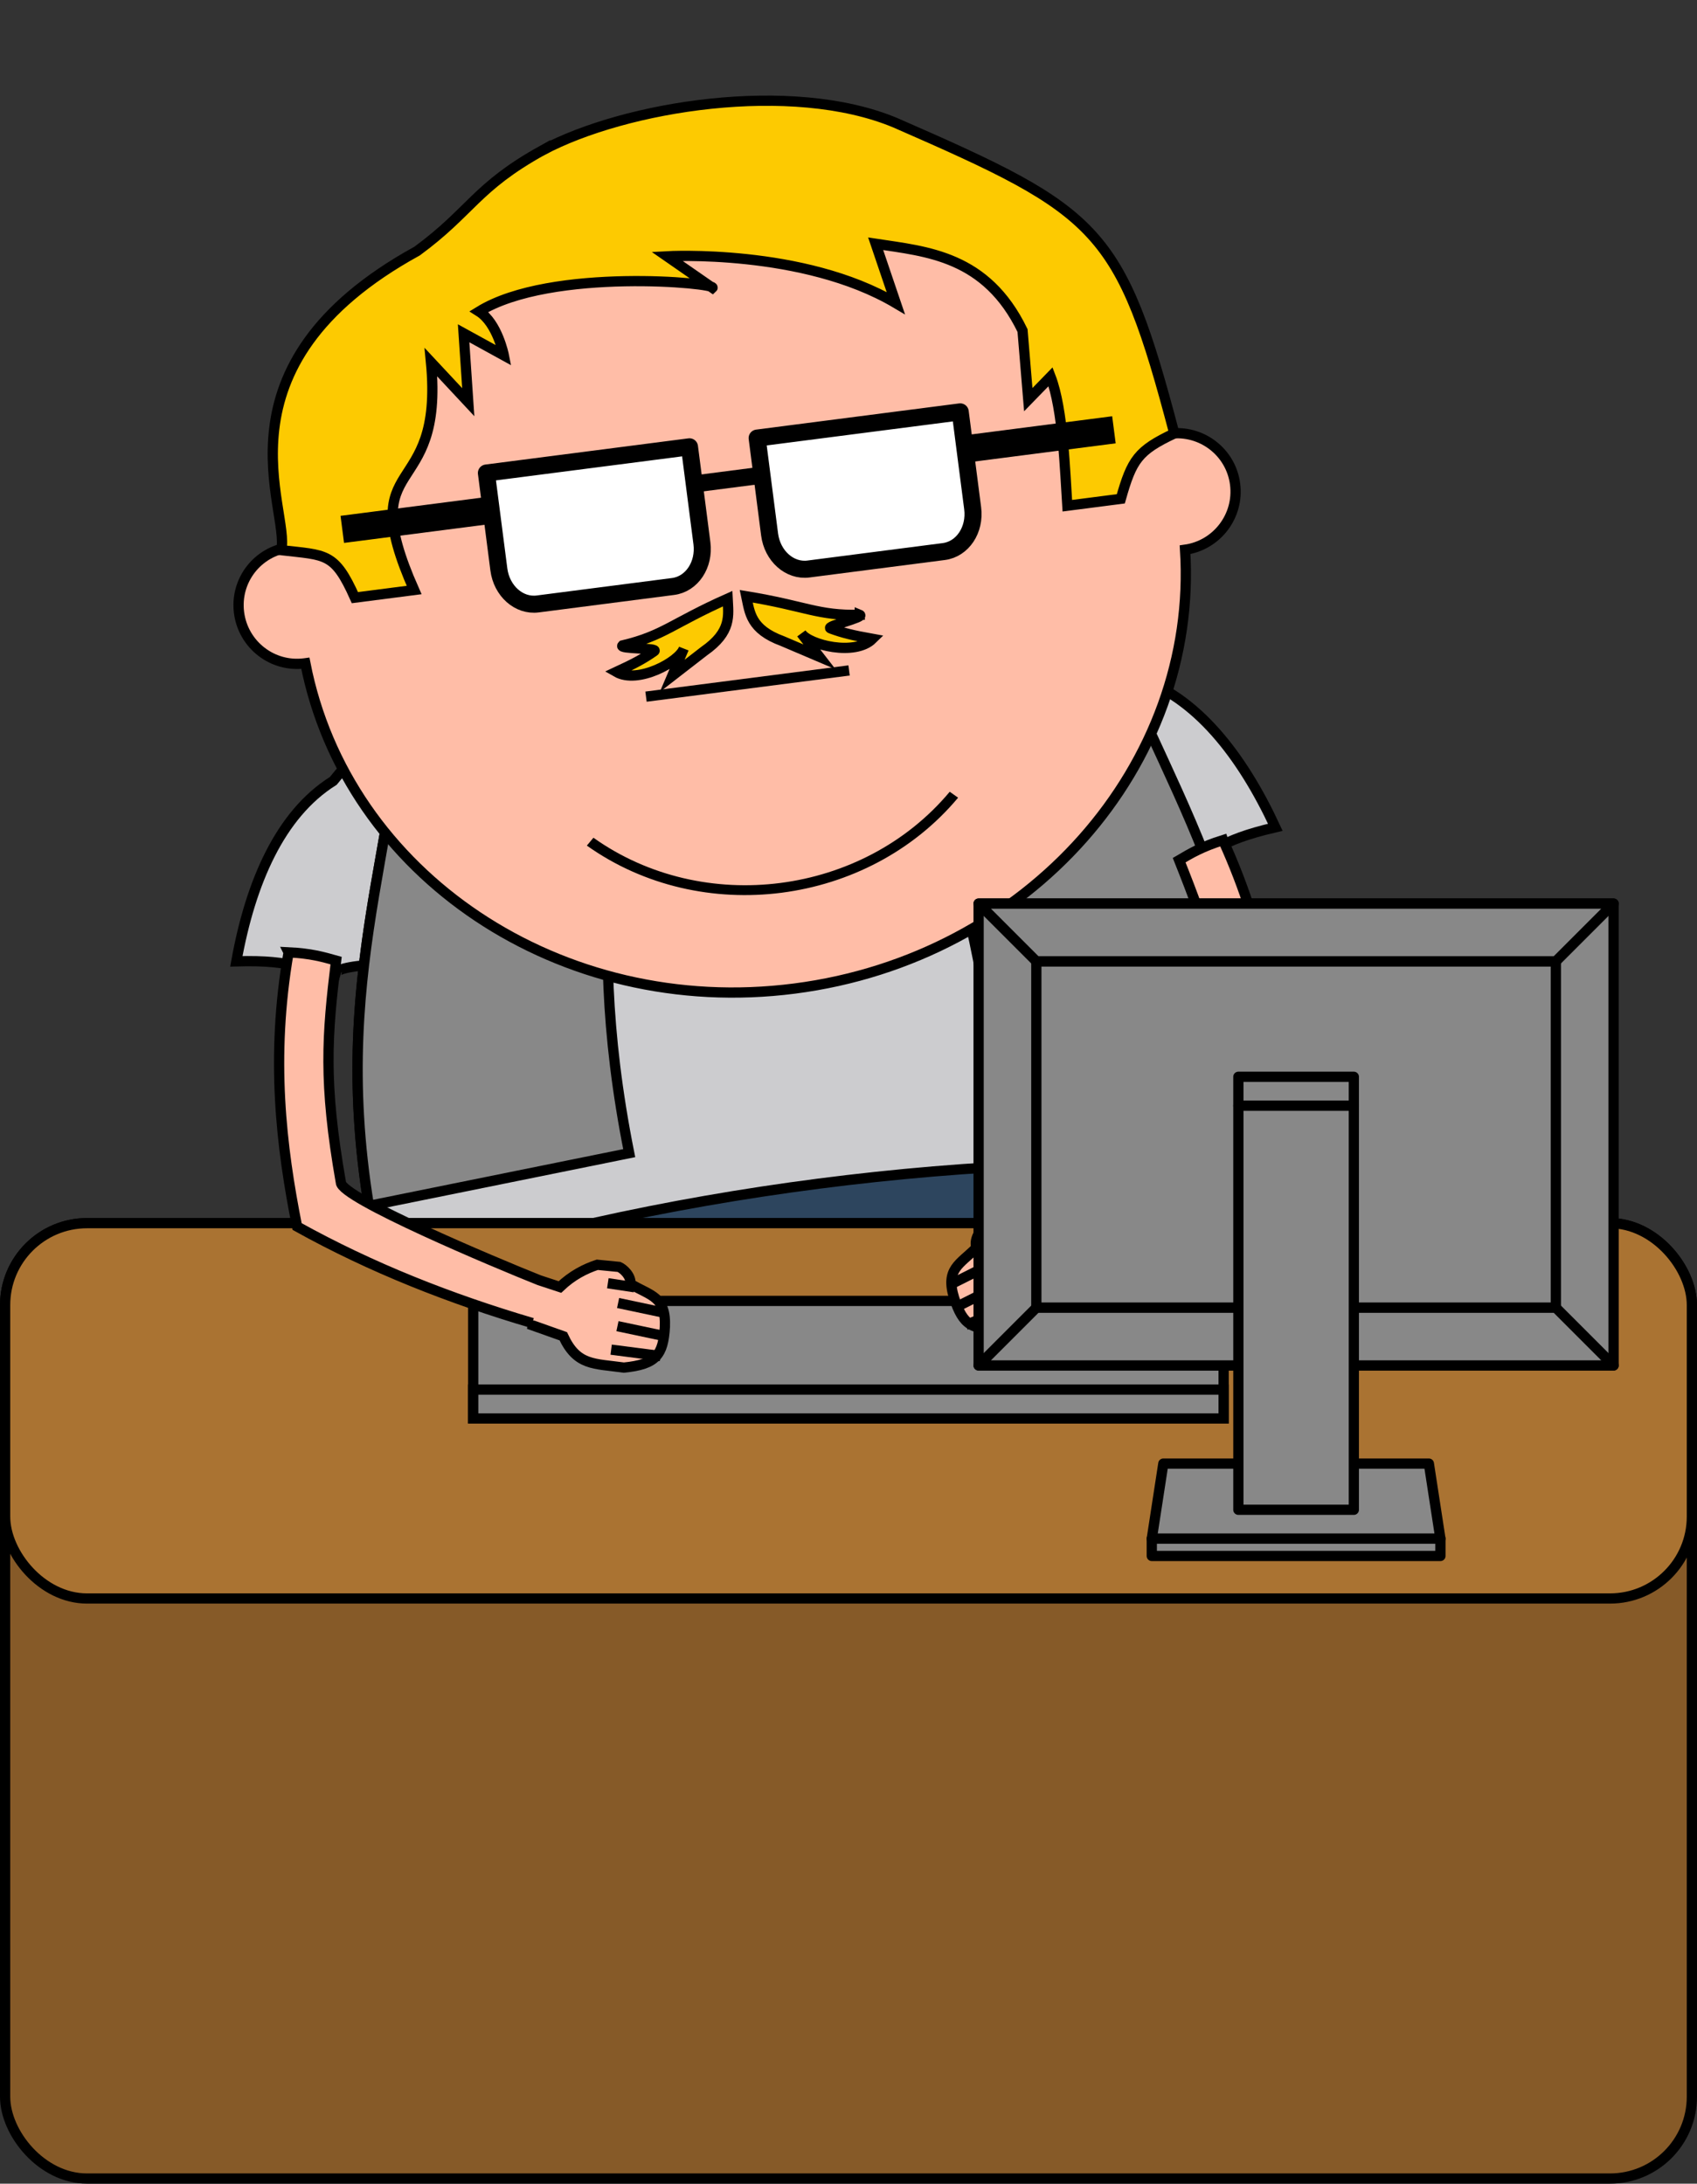<?xml version="1.0" encoding="UTF-8" standalone="no"?>
<!-- Created with Inkscape (http://www.inkscape.org/) -->

<svg
   xmlns:dc="http://purl.org/dc/elements/1.1/"
   xmlns:cc="http://creativecommons.org/ns#"
   xmlns:rdf="http://www.w3.org/1999/02/22-rdf-syntax-ns#"
   xmlns:svg="http://www.w3.org/2000/svg"
   xmlns="http://www.w3.org/2000/svg"
   xmlns:sodipodi="http://sodipodi.sourceforge.net/DTD/sodipodi-0.dtd"
   xmlns:inkscape="http://www.inkscape.org/namespaces/inkscape"
   width="248.707"
   height="319.987"
   id="svg19177"
   version="1.1"
   inkscape:version="0.48.3.1 r9886"
   sodipodi:docname="emp_d_2_2.svg">
  <rect width="100%" height="100%" fill="#333333" stroke="none"/>
  <defs
     id="defs19179" />
  <sodipodi:namedview
     id="base"
     pagecolor="#ffffff"
     bordercolor="#666666"
     borderopacity="1.0"
     inkscape:pageopacity="0.0"
     inkscape:pageshadow="2"
     inkscape:zoom="0.49497475"
     inkscape:cx="-320.21224"
     inkscape:cy="231.70572"
     inkscape:document-units="px"
     inkscape:current-layer="layer1"
     showgrid="false"
     fit-margin-top="0"
     fit-margin-left="0"
     fit-margin-right="0"
     fit-margin-bottom="0"
     inkscape:window-width="1920"
     inkscape:window-height="1029"
     inkscape:window-x="0"
     inkscape:window-y="26"
     inkscape:window-maximized="1"
     inkscape:object-paths="true"
     inkscape:snap-intersection-paths="true"
     inkscape:object-nodes="true"
     inkscape:snap-smooth-nodes="true"
     inkscape:snap-midpoints="true"
     inkscape:snap-object-midpoints="true"
     inkscape:snap-center="true"
     inkscape:snap-page="true"
     inkscape:snap-bbox="true"
     inkscape:bbox-paths="true"
     inkscape:bbox-nodes="true"
     inkscape:snap-bbox-edge-midpoints="true"
     inkscape:snap-bbox-midpoints="true"
     inkscape:snap-nodes="false">
    <inkscape:grid
       type="xygrid"
       id="grid22230"
       empspacing="5"
       visible="true"
       enabled="true"
       snapvisiblegridlinesonly="true"
       originx="-3065.267px"
       originy="-798.646px" />
  </sodipodi:namedview>
  <g
     inkscape:label="Ebene 1"
     inkscape:groupmode="layer"
     id="layer1"
     transform="translate(-3575.903,104.797)">
    <rect
       style="opacity:0;fill:#aaccee;fill-opacity:1;stroke:#ffffff;stroke-width:1.5;stroke-linecap:round;stroke-linejoin:round;stroke-miterlimit:4;stroke-opacity:1;stroke-dasharray:none"
       id="rect18350"
       width="62.793"
       height="1287"
       x="3513.86"
       y="-292.56"
       rx="12"
       ry="12" />
    <rect
       ry="12"
       rx="12"
       y="-292.56"
       x="3823.86"
       height="1287"
       width="62.793"
       id="rect18352"
       style="opacity:0;fill:#aaccee;fill-opacity:1;stroke:#ffffff;stroke-width:1.5;stroke-linecap:round;stroke-linejoin:round;stroke-miterlimit:4;stroke-opacity:1;stroke-dasharray:none" />
    <rect
       style="opacity:0;fill:#aaccee;fill-opacity:1;stroke:#ffffff;stroke-width:1.5;stroke-linecap:round;stroke-linejoin:round;stroke-miterlimit:4;stroke-opacity:1;stroke-dasharray:none"
       id="rect18354"
       width="62.793"
       height="1287"
       x="4133.86"
       y="-292.56"
       rx="12"
       ry="12" />
    <rect
       ry="12"
       rx="12"
       y="-292.56"
       x="4443.86"
       height="1287"
       width="62.793"
       id="rect18356"
       style="opacity:0;fill:#aaccee;fill-opacity:1;stroke:#ffffff;stroke-width:1.5;stroke-linecap:round;stroke-linejoin:round;stroke-miterlimit:4;stroke-opacity:1;stroke-dasharray:none" />
    <path
       sodipodi:nodetypes="ccccscccccc"
       inkscape:connector-curvature="0"
       id="path16726"
       d="m 3739.55,-7.57 2.814,2.032 c 8.798,2.75 15.53,11.372 20.449,21.971 -8.692,2.015 -8.807,3.717 -14.044,5.939 0,0 3.445,-2.857 -13.757,1.554 -7.267,1.863 -10.423,-1.575 -11.634,-6.156 0.419,-4.494 0.605,-9.246 0.315,-14.661 0,-0.01 0,-0.021 0.123,0.961 l 2.499,-9.933 13.235,-1.707 z"
       style="fill:#cccccf;fill-opacity:1;stroke:#000000;stroke-width:1.5;stroke-opacity:1" />
    <path
       style="fill:#cccccf;fill-opacity:1;stroke:#000000;stroke-width:1.5;stroke-opacity:1"
       d="m 3626.952,6.955 -2.207,2.679 c -7.812,4.892 -12.135,14.941 -14.203,26.441 8.918,-0.257 9.46,1.361 15.09,2.181 0,0 -4.057,-1.89 13.702,-1.988 7.501,-0.041 9.681,-4.169 9.69,-8.907 -1.545,-4.241 -2.93,-8.79 -4.024,-14.101 0,-0.01 0,-0.021 0,-0.031 l -4.81,-7.981 -13.233,1.707 z"
       id="path16728"
       inkscape:connector-curvature="0"
       sodipodi:nodetypes="ccccscccccc" />
    <g
       id="g16730"
       transform="matrix(0.992,-0.128,0.128,0.992,-12861.946,3650.994)">
      <path
         sodipodi:nodetypes="ccccc"
         inkscape:connector-curvature="0"
         id="path16732"
         d="m 16931.387,-1384.638 -12,0 c -0.948,3.511 -2.458,6.708 -2,11 17.264,6.44 27,5 28,4 -1,-8 -12,-13 -14,-15 z"
         style="fill:#666666;fill-opacity:1;stroke:#000000;stroke-width:1.5;stroke-opacity:1" />
      <path
         style="fill:#666666;fill-opacity:1;stroke:#000000;stroke-width:1.5;stroke-opacity:1"
         d="m 16821.387,-1384.638 12,0 c 0.947,3.511 2.458,6.708 2,11 -17.264,6.44 -27,5 -28,4 1,-8 12,-13 14,-15 z"
         id="path16734"
         inkscape:connector-curvature="0"
         sodipodi:nodetypes="ccccc" />
      <path
         id="path16736"
         d="m 16814.387,-1448.625 0,15 c -1.993,15.935 0.269,32.721 5,50 5.033,3.258 13.979,1.496 15,0 -2.919,-14.634 -4.146,-25.202 -3.219,-35 l 0.03,0 c 25.047,-5 70.119,-5 90.156,0 l 0.25,0 c 0.928,9.798 -0.299,20.366 -3.218,35 1.021,1.496 9.966,3.258 15,0 4.73,-17.279 6.992,-34.065 5,-50 l 0,-15 -124,0 z"
         style="fill:#2d455e;fill-opacity:1;stroke:#000000;stroke-width:1.5;stroke-opacity:1"
         inkscape:connector-curvature="0" />
      <path
         style="fill:#cccccf;fill-opacity:1;stroke:#000000;stroke-width:1.5;stroke-opacity:1"
         d="m 16826.61,-1522.531 99.777,0 c 2.316,30.657 20,49.894 15,94.894 -40,-8 -90,-8 -130,0 -5,-45 12.342,-63.452 15.223,-94.894 z"
         id="path16738"
         inkscape:connector-curvature="0"
         sodipodi:nodetypes="ccccc" />
      <path
         sodipodi:nodetypes="ccccc"
         inkscape:connector-curvature="0"
         id="path16740"
         d="m 16926.387,-1522.531 c 2.629,28.693 17.287,46.58 16.031,83.687 l -38.812,-2.781 c 2.521,-36.703 -7.054,-54.052 -10.688,-80.906 z"
         style="fill:#888888;fill-opacity:1;stroke:#000000;stroke-width:1.5;stroke-opacity:1" />
      <path
         style="fill:#888888;fill-opacity:1;stroke:#000000;stroke-width:1.5;stroke-opacity:1"
         d="m 16826.606,-1522.531 c -2.63,28.693 -17.287,46.58 -16.031,83.687 l 38.812,-2.781 c -2.522,-36.703 7.053,-54.052 10.688,-80.906 z"
         id="path16742"
         inkscape:connector-curvature="0"
         sodipodi:nodetypes="ccccc" />
      <path
         inkscape:connector-curvature="0"
         id="path16744"
         d="m 16876.509,-1582.625 c -30.991,0 -56.896,19.975 -63.469,46.75 -0.532,-0.103 -1.095,-0.156 -1.656,-0.156 -4.743,0 -8.563,3.82 -8.563,8.562 0,4.742 3.82,8.594 8.563,8.594 0.04,0 0.08,6e-4 0.125,0 2.046,31.494 30.372,56.437 65,56.437 34.627,0 62.922,-24.944 64.968,-56.437 4.699,-0.051 8.5,-3.883 8.5,-8.594 0,-4.742 -3.851,-8.562 -8.593,-8.562 -0.484,0 -0.945,0.048 -1.407,0.125 -6.583,-26.762 -32.488,-46.719 -63.468,-46.719 z"
         style="fill:#ffbda7;fill-opacity:1;stroke:#000000;stroke-width:1.5;stroke-opacity:1" />
      <path
         style="fill:none;stroke:#000000;stroke-width:1.5;stroke-linecap:butt;stroke-linejoin:miter;stroke-opacity:1"
         d="m 16860.387,-1507.638 30,0"
         id="path16746"
         inkscape:connector-curvature="0" />
      <path
         style="fill:#fdca01;fill-opacity:1;stroke:#000000;stroke-width:1.5;stroke-linecap:butt;stroke-linejoin:miter;stroke-opacity:1"
         d="m 16855.592,-1588.965 c -10.417,4.131 -11.475,7.521 -20.119,12.294 -32.553,12.78 -23.232,35.268 -25.346,40.91 6.439,1.6 7.71,1.309 9.813,8.281 l 8.75,0 c -6.342,-21.368 6.021,-11.847 6.718,-32.781 l 4.67,6.505 0.616,-10.098 5.433,3.969 c 0,0 -0.317,-4.805 -2.781,-6.844 11.31,-5.103 35.217,0.346 34.366,0.942 l -6.023,-5.442 c 0,0 19.97,1.423 32.375,11.094 l -1.812,-9 c 7.287,2.094 15.847,3.794 19.715,15.363 l -0.462,10.15 3.673,-2.913 c 1.218,4.997 0.314,14.14 0.01,19.057 l 7.906,0 c 2.352,-5.5 3.42,-6.691 9,-8.5 -4.027,-30.966 -6.645,-33.534 -34.715,-50.368 -14.286,-8.26 -38.909,-7.475 -51.788,-2.617 z"
         id="path16748"
         inkscape:connector-curvature="0"
         sodipodi:nodetypes="ccccccccccccccscccccccc" />
      <g
         style="stroke:#000000;stroke-width:1.5;stroke-opacity:1"
         id="g16750"
         transform="translate(14446.387,-2000)">
        <g
           id="g16752"
           transform="matrix(1,0,0,1.15,3.621,-65.669)"
           style="stroke:#000000;stroke-width:1.399;stroke-opacity:1">
          <path
             style="fill:#ffffff;fill-opacity:1;stroke:#000000;stroke-width:2.5;stroke-linecap:round;stroke-linejoin:round;stroke-miterlimit:4;stroke-opacity:1;stroke-dasharray:none"
             d="m 2395,1067.375 0,5.75 0,4.25 0,4.25 c 0,3.187 2.23,5.75 5,5.75 l 20,0 c 2.77,0 5,-2.563 5,-5.75 l 0,-4.25 0,-4.25 0,-5.75 -5,0 -20,0 -5,0 z"
             transform="matrix(1,0,0,0.869,-3.621,-473.162)"
             id="path16754"
             inkscape:connector-curvature="0" />
          <path
             style="fill:#ffffff;fill-opacity:1;stroke:#000000;stroke-width:2.5;stroke-linecap:round;stroke-linejoin:round;stroke-miterlimit:4;stroke-opacity:1;stroke-dasharray:none"
             d="m 2435,1067.375 0,5.75 0,4.25 0,4.25 c 0,3.187 2.23,5.75 5,5.75 l 20,0 c 2.77,0 5,-2.563 5,-5.75 l 0,-4.25 0,-4.25 0,-5.75 -5,0 -20,0 -5,0 z"
             transform="matrix(1,0,0,0.869,-3.621,-473.162)"
             id="path16756"
             inkscape:connector-curvature="0" />
        </g>
        <path
           sodipodi:nodetypes="cc"
           style="fill:none;stroke:#000000;stroke-width:4;stroke-linecap:butt;stroke-linejoin:miter;stroke-miterlimit:4;stroke-opacity:1;stroke-dasharray:none"
           d="m 2373,462.362 22,0"
           id="path16758"
           inkscape:connector-curvature="0" />
        <path
           inkscape:connector-curvature="0"
           id="path16760"
           d="m 2425,462.362 10,0"
           style="fill:none;stroke:#000000;stroke-width:2.5;stroke-linecap:butt;stroke-linejoin:miter;stroke-miterlimit:4;stroke-opacity:1;stroke-dasharray:none" />
        <path
           sodipodi:nodetypes="cc"
           inkscape:connector-curvature="0"
           id="path16762"
           d="m 2465,462.362 22,0"
           style="fill:none;stroke:#000000;stroke-width:4;stroke-linecap:butt;stroke-linejoin:miter;stroke-miterlimit:4;stroke-opacity:1;stroke-dasharray:none" />
      </g>
      <path
         transform="matrix(0.57,0,0,0.527,16756.657,-1600.715)"
         sodipodi:type="arc"
         style="fill:none;stroke:#000000;stroke-width:2.737;stroke-opacity:1"
         id="path16764"
         sodipodi:cx="210.11172"
         sodipodi:cy="167.46855"
         sodipodi:rx="66.670067"
         sodipodi:ry="66.670067"
         d="m 257.255,214.611 c -26.036,26.036 -68.249,26.036 -94.286,0 0,0 0,0 0,0"
         sodipodi:start="0.78539816"
         sodipodi:end="2.3561945"
         sodipodi:open="true" />
      <g
         transform="matrix(0.812,0,0,0.815,15077.826,-1913.437)"
         id="g16766"
         style="fill:#fdca01;stroke:#000000;stroke-width:1.844;stroke-opacity:1">
        <path
           sodipodi:nodetypes="cccscccc"
           inkscape:connector-curvature="0"
           id="path16768"
           d="m 2235.42,488.245 c 0.953,0.54 -6.588,1.267 -5.524,1.756 2.065,1.079 3.771,1.73 7.249,2.825 -3.572,2.711 -11.479,-0.379 -12.597,-2.589 l 2.689,4.573 -6.256,-3.659 c -5.447,-2.829 -5.207,-5.836 -5.447,-8.828 10.46,3.113 12.3,5.123 19.886,5.922 z"
           style="fill:#fdca01;fill-opacity:1;stroke:#000000;stroke-width:1.844;stroke-opacity:1" />
        <path
           style="fill:#fdca01;fill-opacity:1;stroke:#000000;stroke-width:1.844;stroke-opacity:1"
           d="m 2192.258,488.245 c -0.953,0.54 6.588,1.267 5.524,1.756 -2.065,1.079 -3.771,1.73 -7.249,2.825 3.572,2.711 11.479,-0.379 12.597,-2.589 l -2.689,4.573 6.256,-3.659 c 5.447,-2.829 5.207,-5.836 5.447,-8.828 -10.46,3.113 -12.3,5.123 -19.886,5.922 z"
           id="path16770"
           inkscape:connector-curvature="0"
           sodipodi:nodetypes="cccscccc" />
      </g>
    </g>
    <g
       id="g16773"
       transform="translate(-13176.142,1502.078)">
      <rect
         style="fill:#865a28;fill-opacity:1;stroke:#000000;stroke-width:1.5;stroke-linecap:round;stroke-linejoin:round;stroke-miterlimit:4;stroke-opacity:1;stroke-dasharray:none"
         id="rect16775"
         width="247.207"
         height="140"
         x="16752.795"
         y="-1427.638"
         rx="12"
         ry="12" />
      <rect
         rx="12"
         y="-1427.638"
         x="16752.795"
         height="55"
         width="247.207"
         id="rect16777"
         style="fill:#aa7332;fill-opacity:1;stroke:#000000;stroke-width:1.5;stroke-linecap:round;stroke-linejoin:round;stroke-miterlimit:4;stroke-opacity:1;stroke-dasharray:none"
         ry="12" />
      <g
         id="g16779"
         transform="translate(6880.003,-970)">
        <g
           transform="matrix(0.846,0,0,0.846,10021.763,-3112.834)"
           style="fill:#666666;fill-opacity:1;stroke:#000000;stroke-width:1.774;stroke-opacity:1"
           id="g16781">
          <rect
             style="fill:#888888;fill-opacity:1;stroke:#000000;stroke-width:1.774;stroke-opacity:1"
             id="rect16783"
             width="130"
             height="20.365"
             x="-95"
             y="3151.997" />
          <rect
             y="3167.362"
             x="-95"
             height="5"
             width="130"
             id="rect16785"
             style="fill:#888888;fill-opacity:1;stroke:#000000;stroke-width:1.774;stroke-opacity:1" />
        </g>
      </g>
    </g>
    <g
       id="g16787"
       transform="matrix(-0.992,0.128,0.128,0.992,21419.682,-1174.579)">
      <path
         inkscape:connector-curvature="0"
         style="fill:#ffbda7;fill-opacity:1;stroke:#000000;stroke-width:1.5;stroke-opacity:1"
         d="m 14456.656,-1879.906 c -4.619,14.989 -4.72,28.141 -3.906,40 10.04,7.403 20.922,13.389 32.375,18.437 l 0.156,-0.25 -0.156,0.594 4.25,2.156 c 1.451,4.56 3.915,4.511 8.219,5.688 4.759,0.137 5.946,-1.099 6.718,-5.125 0.769,-4.436 -1.47,-4.776 -4.187,-6.906 0.252,-1.182 -0.779,-2.354 -1.344,-2.688 l -3.125,-0.719 c -1.838,0.355 -3.834,1.056 -5.844,2.531 l -2.874,-1.375 c -5.987,-3.324 -27.341,-15.724 -27,-17.938 -0.675,-14.879 0.735,-21.618 3.468,-32.312 -1.825,-0.778 -3.524,-1.519 -6.75,-2.094 z"
         transform="translate(3211.34,802.672)"
         id="path16789" />
      <g
         style="stroke:#000000;stroke-width:1.827;stroke-opacity:1"
         id="g16791"
         transform="matrix(0.317,-0.757,0.757,0.317,16902.411,330.889)">
        <path
           sodipodi:nodetypes="cc"
           style="fill:none;stroke:#000000;stroke-width:1.827;stroke-linecap:butt;stroke-linejoin:miter;stroke-opacity:1"
           d="m 1901.081,268.337 0.569,4.772"
           id="path16793"
           inkscape:connector-curvature="0" />
        <path
           sodipodi:nodetypes="cc"
           inkscape:connector-curvature="0"
           id="path16795"
           d="m 1889.806,272.05 1.238,8.797"
           style="fill:none;stroke:#000000;stroke-width:1.827;stroke-linecap:butt;stroke-linejoin:miter;stroke-opacity:1" />
        <path
           sodipodi:nodetypes="cc"
           style="fill:none;stroke:#000000;stroke-width:1.827;stroke-linecap:butt;stroke-linejoin:miter;stroke-opacity:1"
           d="m 1894.148,272.024 0.527,8.781"
           id="path16797"
           inkscape:connector-curvature="0" />
        <path
           inkscape:connector-curvature="0"
           id="path16799"
           d="m 1898.163,271.039 0.527,8.781"
           style="fill:none;stroke:#000000;stroke-width:1.827;stroke-linecap:butt;stroke-linejoin:miter;stroke-opacity:1"
           sodipodi:nodetypes="cc" />
      </g>
    </g>
    <g
       style="stroke:#000000;stroke-width:1.774;stroke-opacity:1"
       transform="matrix(0.846,0,0,0.846,3791.235,-2575.837)"
       id="g16801">
      <rect
         y="3077.362"
         x="-85"
         height="80"
         width="110"
         id="rect16803"
         style="fill:#888888;fill-opacity:1;stroke:#000000;stroke-width:1.774;stroke-linecap:round;stroke-linejoin:round;stroke-miterlimit:4;stroke-opacity:1;stroke-dasharray:none" />
      <path
         style="fill:#888888;fill-opacity:1;stroke:#000000;stroke-width:1.774;stroke-linecap:round;stroke-linejoin:round;stroke-miterlimit:4;stroke-opacity:1"
         d="m -53,3174.362 46,0 2,13 -50,0 z"
         id="path16805"
         inkscape:connector-curvature="0"
         sodipodi:nodetypes="ccccc" />
      <rect
         style="fill:#888888;fill-opacity:1;stroke:#000000;stroke-width:1.774;stroke-linecap:round;stroke-linejoin:round;stroke-miterlimit:4;stroke-opacity:1;stroke-dasharray:none"
         id="rect16807"
         width="90"
         height="60.001"
         x="-75"
         y="3087.362" />
      <path
         sodipodi:nodetypes="ccccc"
         inkscape:connector-curvature="0"
         id="path16809"
         d="m -85,3157.362 110,0 -10,-10 -90,0 z"
         style="fill:#888888;fill-opacity:1;stroke:#000000;stroke-width:1.774;stroke-linecap:round;stroke-linejoin:round;stroke-miterlimit:4;stroke-opacity:1" />
      <rect
         style="fill:#888888;fill-opacity:1;stroke:#000000;stroke-width:1.774;stroke-linecap:round;stroke-linejoin:round;stroke-miterlimit:4;stroke-opacity:1;stroke-dasharray:none"
         id="rect16811"
         width="20"
         height="70"
         x="-40"
         y="3112.362" />
      <rect
         y="-3112.362"
         x="-40"
         height="5"
         width="20"
         id="rect16813"
         style="fill:#888888;fill-opacity:1;stroke:#000000;stroke-width:1.774;stroke-linecap:round;stroke-linejoin:round;stroke-miterlimit:4;stroke-opacity:1;stroke-dasharray:none"
         transform="scale(1,-1)" />
      <path
         style="fill:#888888;fill-opacity:1;stroke:#000000;stroke-width:1.774;stroke-linecap:round;stroke-linejoin:round;stroke-miterlimit:4;stroke-opacity:1"
         d="m -85,3077.362 110,0 -10,10 -90,0 z"
         id="path16815"
         inkscape:connector-curvature="0"
         sodipodi:nodetypes="ccccc" />
      <rect
         style="fill:#888888;fill-opacity:1;stroke:#000000;stroke-width:1.774;stroke-linecap:round;stroke-linejoin:round;stroke-miterlimit:4;stroke-opacity:1;stroke-dasharray:none"
         id="rect16817"
         width="50"
         height="3"
         x="-55"
         y="-3190.362"
         transform="scale(1,-1)" />
    </g>
    <g
       transform="matrix(0.992,-0.128,0.128,0.992,-13770.568,3364.874)"
       id="g16819">
      <path
         id="path16821"
         transform="translate(3211.34,802.672)"
         d="m 14456.656,-1879.906 c -4.619,14.989 -4.72,28.141 -3.906,40 10.04,7.403 20.922,13.389 32.375,18.437 l 0.156,-0.25 -0.156,0.594 4.25,2.156 c 1.451,4.56 3.915,4.511 8.219,5.688 4.759,0.137 5.946,-1.099 6.718,-5.125 0.769,-4.436 -1.47,-4.776 -4.187,-6.906 0.252,-1.182 -0.779,-2.354 -1.344,-2.688 l -3.125,-0.719 c -1.838,0.355 -3.834,1.056 -5.844,2.531 l -2.874,-1.375 c -5.987,-3.324 -27.341,-15.724 -27,-17.938 -0.675,-14.879 0.735,-21.618 3.468,-32.312 -1.825,-0.778 -3.524,-1.519 -6.75,-2.094 z"
         style="fill:#ffbda7;fill-opacity:1;stroke:#000000;stroke-width:1.5;stroke-opacity:1"
         inkscape:connector-curvature="0" />
      <g
         transform="matrix(0.317,-0.757,0.757,0.317,16902.411,330.889)"
         id="g16823"
         style="stroke:#000000;stroke-width:1.827;stroke-opacity:1">
        <path
           inkscape:connector-curvature="0"
           id="path16825"
           d="m 1901.081,268.337 0.569,4.772"
           style="fill:none;stroke:#000000;stroke-width:1.827;stroke-linecap:butt;stroke-linejoin:miter;stroke-opacity:1"
           sodipodi:nodetypes="cc" />
        <path
           style="fill:none;stroke:#000000;stroke-width:1.827;stroke-linecap:butt;stroke-linejoin:miter;stroke-opacity:1"
           d="m 1889.806,272.05 1.238,8.797"
           id="path16827"
           inkscape:connector-curvature="0"
           sodipodi:nodetypes="cc" />
        <path
           inkscape:connector-curvature="0"
           id="path16829"
           d="m 1894.148,272.024 0.527,8.781"
           style="fill:none;stroke:#000000;stroke-width:1.827;stroke-linecap:butt;stroke-linejoin:miter;stroke-opacity:1"
           sodipodi:nodetypes="cc" />
        <path
           sodipodi:nodetypes="cc"
           style="fill:none;stroke:#000000;stroke-width:1.827;stroke-linecap:butt;stroke-linejoin:miter;stroke-opacity:1"
           d="m 1898.163,271.039 0.527,8.781"
           id="path16831"
           inkscape:connector-curvature="0" />
      </g>
    </g>
  </g>
</svg>
